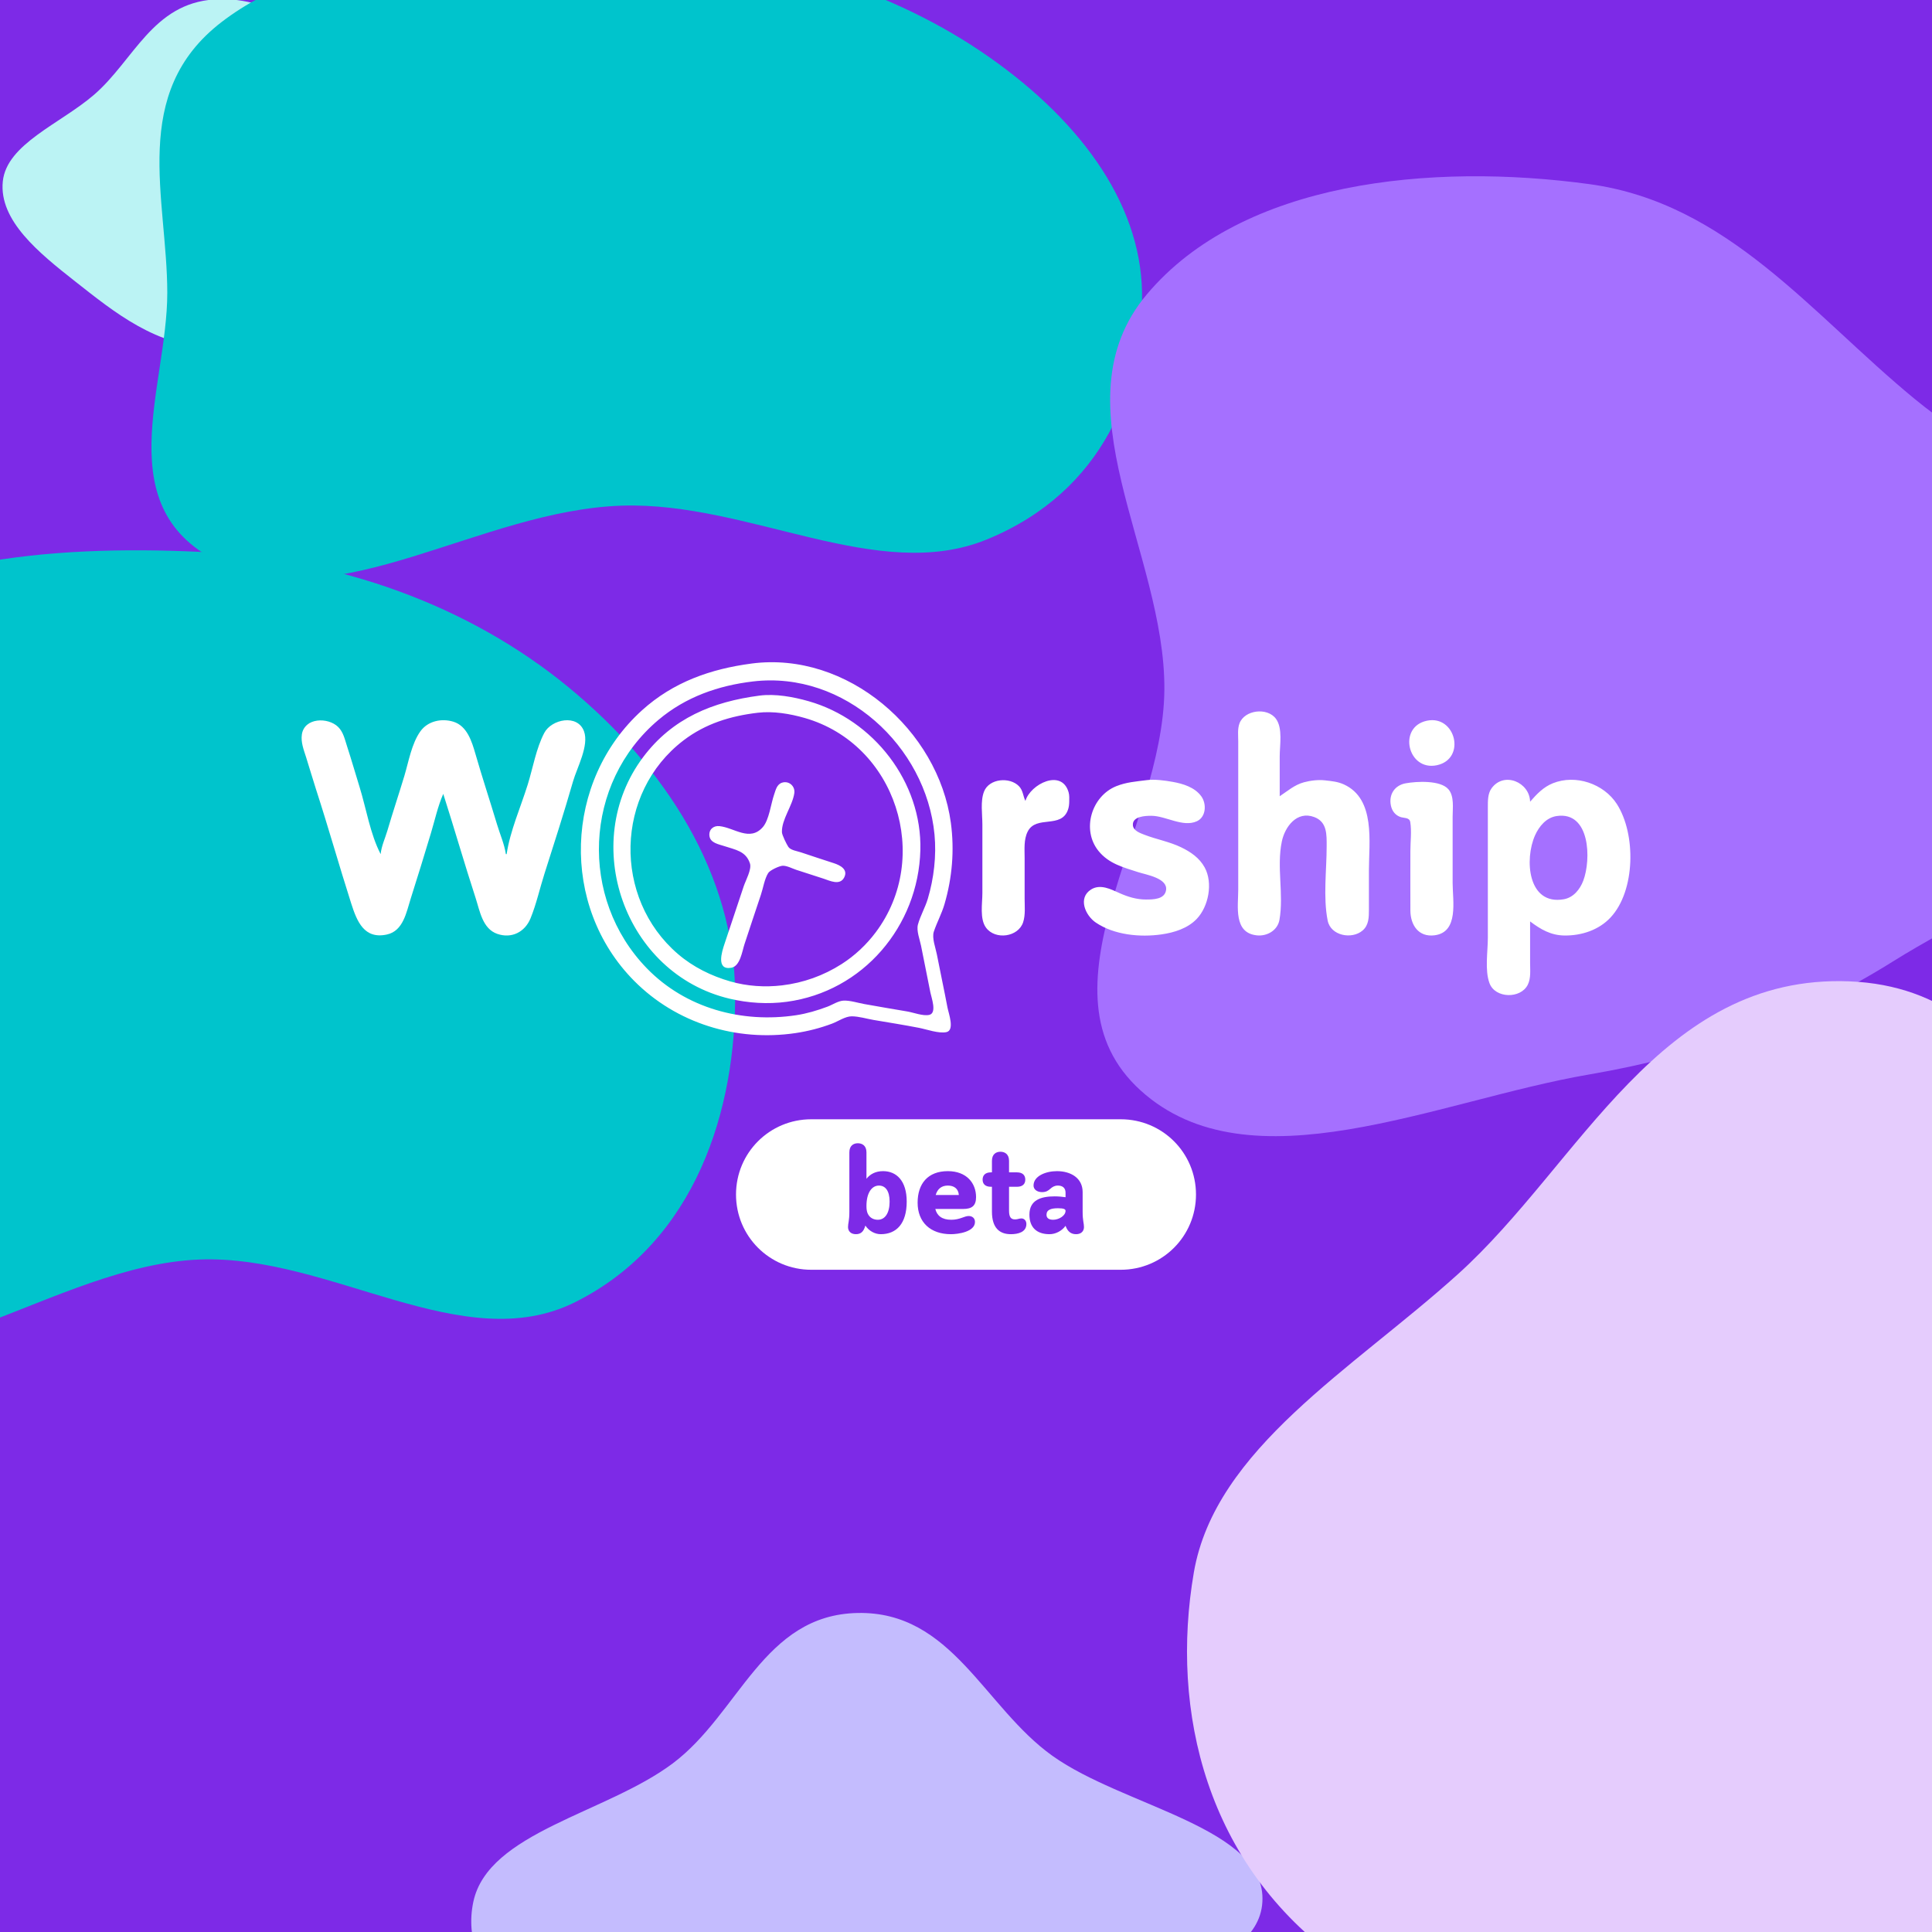 <?xml version="1.0" encoding="UTF-8" standalone="no"?>
<svg
   width="2000"
   height="2000"
   fill="none"
   viewBox="0 0 2000 2000"
   version="1.1"
   id="svg70"
   sodipodi:docname="opengraph2.svg"
   xml:space="preserve"
   inkscape:version="1.2 (dc2aedaf03, 2022-05-15)"
   xmlns:inkscape="http://www.inkscape.org/namespaces/inkscape"
   xmlns:sodipodi="http://sodipodi.sourceforge.net/DTD/sodipodi-0.dtd"
   xmlns="http://www.w3.org/2000/svg"
   xmlns:svg="http://www.w3.org/2000/svg"><sodipodi:namedview
     id="namedview72"
     pagecolor="#ffffff"
     bordercolor="#000000"
     borderopacity="0.25"
     inkscape:showpageshadow="2"
     inkscape:pageopacity="0.0"
     inkscape:pagecheckerboard="0"
     inkscape:deskcolor="#d1d1d1"
     showgrid="false"
     inkscape:zoom="0.32224576"
     inkscape:cx="124.12886"
     inkscape:cy="1050.4405"
     inkscape:window-width="1920"
     inkscape:window-height="1001"
     inkscape:window-x="-9"
     inkscape:window-y="-9"
     inkscape:window-maximized="1"
     inkscape:current-layer="g1527" /><rect
     style="fill:#7d2ae7;fill-opacity:1;stroke-width:61.362"
     id="rect529"
     width="2000"
     height="2000"
     x="0"
     y="0"
     inkscape:label="háttér" /><g
     filter="url(#b)"
     id="g8"
     inkscape:label="kék3"
     transform="translate(-162.379,250.151)"><path
       fill="#bbf3f4"
       fill-rule="evenodd"
       d="m 384.335,-250.731 c 64.653,-4.211 114.422,41.792 149.67,80.965 28.41,31.573 19.829,69.951 19.954,107.55 0.126,37.751 11.118,77.25 -19.236,108.064 -35.011,35.542 -89.804,65.073 -150.388,64.13 -59.889,-0.932 -103.597,-36.94 -144.014,-68.71 -37.969,-29.846 -79.063,-63.151 -75.049,-103.485 3.866,-38.843 59.536,-59.779 94.272,-89.671 41.25,-35.497 60.695,-94.668 124.791,-98.843 z"
       clip-rule="evenodd"
       id="path6" /></g><g
     filter="url(#a)"
     id="g4"
     inkscape:label="kék2"
     transform="matrix(2.468,0,0,2.33,156.361,807.333)"><path
       fill="#00c4cc"
       fill-rule="evenodd"
       d="m 20.348,-101.316 c 58.518,2.878 113.036,23.869 154.613,60.03 41.724,36.288 69.464,83.862 70.025,135.346 0.566,51.947 -16.278,111.049 -67.046,137.953 C 130.787,257 75.409,210.871 20.348,213.102 c -61.194,2.48 -122.516,62.817 -172.889,32.301 -49.722,-30.121 -23.598,-98.412 -23.62,-151.343 -0.022,-52.965 -16.49,-111.704 23.492,-151.456 41.252,-41.013 110.691,-46.984 173.017,-43.92 z"
       clip-rule="evenodd"
       id="path2" /></g><g
     filter="url(#f)"
     id="g24"
     inkscape:label="kék1"
     transform="matrix(2.396,0,0,1.851,-681.817,432.555)"><path
       fill="#00c4cc"
       fill-rule="evenodd"
       d="m 553.348,-265.316 c 58.518,2.878 113.036,23.869 154.613,60.03 41.724,36.288 69.464,83.862 70.025,135.346 C 778.552,-17.993 761.708,41.109 710.94,68.012 663.787,93 608.409,46.872 553.348,49.102 c -61.194,2.48 -122.516,62.817 -172.889,32.301 -49.722,-30.12 -23.598,-98.412 -23.62,-151.343 -0.022,-52.965 -16.49,-111.704 23.492,-151.456 41.252,-41.013 110.691,-46.984 173.017,-43.92 z"
       clip-rule="evenodd"
       id="path22" /></g><g
     filter="url(#c)"
     id="g12"
     transform="matrix(3.174,0,0,2.745,-1603.191,-402.219)"
     inkscape:label="lila3"><path
       fill="#a570ff"
       fill-rule="evenodd"
       d="m 1023.38,215.95 c 45.21,7.108 72.51,49.006 106.16,81 36.24,34.444 96.11,58.854 94.43,109.696 -1.69,50.759 -61.18,73.312 -101.45,102.438 -30.48,22.052 -62.59,35.403 -99.14,42.655 -49.81,9.884 -110.636,43.352 -146.259,6.04 -35.644,-37.334 7.389,-98.69 7.737,-151.133 C 885.202,354.95 849.08,298.92 879.115,257.574 910.274,214.68 972.07,207.882 1023.38,215.95 Z"
       clip-rule="evenodd"
       id="path10" /></g><g
     filter="url(#e)"
     id="g20"
     inkscape:label="lila2"
     transform="matrix(1.739,0,0,1.546,-1059.86,1420.812)"><path
       fill="#c4bcfe"
       fill-rule="evenodd"
       d="m 1120.01,161.018 c 56.18,-1.246 75.24,62.966 115.94,95.65 42.79,34.358 127.55,48.015 124.99,97.802 -2.57,50.095 -91.66,55.024 -134.62,89.677 -40.92,33.005 -50.54,96.402 -106.31,104.656 -58.3,8.631 -109.85,-31.054 -151.559,-66.485 -41.535,-35.28 -86.478,-78.742 -77.229,-127.848 8.804,-46.737 79.165,-59.288 118.788,-92.791 39.72,-33.585 53.78,-99.414 110,-100.661 z"
       clip-rule="evenodd"
       id="path18" /></g><g
     filter="url(#d)"
     id="g16"
     transform="matrix(2.588,0,0,1.971,-1284.157,609.639)"
     inkscape:label="lila1"><path
       fill="#e5ccfd"
       fill-rule="evenodd"
       d="m 1235.98,206.118 c 76.28,4.036 85.5,116.949 140.89,169.562 58.62,55.677 163.78,63.152 185.95,140.896 25.07,87.903 -0.57,198.245 -73.51,253.337 -70.07,52.927 -166.03,2.991 -253.33,-6.467 -71.77,-7.775 -151.26,6.419 -203.81,-43.059 -53.5,-50.36 -67.972,-130.962 -58.438,-203.811 8.495,-64.909 63.368,-106.629 105.608,-156.638 49.09,-58.116 80.67,-157.839 156.64,-153.82 z"
       clip-rule="evenodd"
       id="path14" /></g><defs
     id="defs68"><filter
       id="a"
       width="1088"
       height="1016"
       x="-513"
       y="-432"
       color-interpolation-filters="sRGB"
       filterUnits="userSpaceOnUse"><feFlood
         flood-opacity="0"
         result="BackgroundImageFix"
         id="feFlood26" /><feBlend
         in="SourceGraphic"
         in2="BackgroundImageFix"
         result="shape"
         id="feBlend28"
         mode="normal" /><feGaussianBlur
         result="effect1_foregroundBlur_3_84"
         stdDeviation="165"
         id="feGaussianBlur30" /></filter><filter
       id="b"
       width="1191"
       height="1161"
       x="-235"
       y="-651"
       color-interpolation-filters="sRGB"
       filterUnits="userSpaceOnUse"><feFlood
         flood-opacity="0"
         result="BackgroundImageFix"
         id="feFlood33" /><feBlend
         in="SourceGraphic"
         in2="BackgroundImageFix"
         result="shape"
         id="feBlend35"
         mode="normal" /><feGaussianBlur
         result="effect1_foregroundBlur_3_84"
         stdDeviation="200"
         id="feGaussianBlur37" /></filter><filter
       id="c"
       width="1161"
       height="1162"
       x="463"
       y="-187"
       color-interpolation-filters="sRGB"
       filterUnits="userSpaceOnUse"><feFlood
         flood-opacity="0"
         result="BackgroundImageFix"
         id="feFlood40" /><feBlend
         in="SourceGraphic"
         in2="BackgroundImageFix"
         result="shape"
         id="feBlend42"
         mode="normal" /><feGaussianBlur
         result="effect1_foregroundBlur_3_84"
         stdDeviation="200"
         id="feGaussianBlur44" /></filter><filter
       id="d"
       width="1401.17"
       height="1387.86"
       x="571"
       y="-194"
       color-interpolation-filters="sRGB"
       filterUnits="userSpaceOnUse"><feFlood
         flood-opacity="0"
         result="BackgroundImageFix"
         id="feFlood47" /><feBlend
         in="SourceGraphic"
         in2="BackgroundImageFix"
         result="shape"
         id="feBlend49"
         mode="normal" /><feGaussianBlur
         result="effect1_foregroundBlur_3_84"
         stdDeviation="200"
         id="feGaussianBlur51" /></filter><filter
       id="e"
       width="1271"
       height="1189"
       x="490"
       y="-239"
       color-interpolation-filters="sRGB"
       filterUnits="userSpaceOnUse"><feFlood
         flood-opacity="0"
         result="BackgroundImageFix"
         id="feFlood54" /><feBlend
         in="SourceGraphic"
         in2="BackgroundImageFix"
         result="shape"
         id="feBlend56"
         mode="normal" /><feGaussianBlur
         result="effect1_foregroundBlur_3_84"
         stdDeviation="200"
         id="feGaussianBlur58" /></filter><filter
       id="f"
       width="1088"
       height="1016"
       x="20"
       y="-596"
       color-interpolation-filters="sRGB"
       filterUnits="userSpaceOnUse"><feFlood
         flood-opacity="0"
         result="BackgroundImageFix"
         id="feFlood61" /><feBlend
         in="SourceGraphic"
         in2="BackgroundImageFix"
         result="shape"
         id="feBlend63"
         mode="normal" /><feGaussianBlur
         result="effect1_foregroundBlur_3_84"
         stdDeviation="165"
         id="feGaussianBlur65" /></filter></defs><g
     id="g1527"
     transform="translate(0,-121.408)"><path
       style="fill:#ffffff;stroke:none;stroke-width:0.81"
       d="m 778.003,808.316 c -42.395,5.57 -81.099,19.179 -113.4,48.394 -80.731,73.016 -85.094,202.573 -8.097,280.122 43.738,44.048 106.017,63.01 166.857,54.051 12.995,-1.92 25.778,-5.208 38.07,-9.85 6.113,-2.3 13.645,-7.541 20.25,-7.533 7.443,0.016 15.356,2.527 22.68,3.767 15.658,2.641 31.39,5.144 46.98,8.165 7.91,1.531 20.415,6.107 28.338,4.439 8.955,-1.895 2.226,-19.691 1.137,-25.499 -3.449,-18.403 -7.458,-36.701 -11.005,-55.08 -1.283,-6.65 -5.308,-16.921 -3.105,-23.49 3.224,-9.615 8.146,-18.525 11.021,-28.35 8.022,-27.419 10.404,-55.939 6.597,-84.24 -12.941,-96.05 -107.165,-177.921 -206.323,-164.897 m 1.62,18.518 c 94.412,-11.14 179.058,66.912 187.782,158.528 2.09,21.943 -0.649,45.352 -6.926,66.42 -2.715,9.113 -7.779,17.65 -10.237,26.73 -1.724,6.367 1.938,15.528 3.207,21.87 l 9.72,48.6 c 1.074,5.378 7.042,21.295 -1.311,23.069 -6.44,1.361 -16.198,-2.47 -22.665,-3.564 -14.859,-2.511 -29.721,-5.022 -44.55,-7.695 -6.665,-1.207 -14.287,-3.718 -21.06,-3.556 -5.763,0.146 -11.696,4.301 -17.01,6.286 -10.46,3.912 -21.335,7.168 -32.4,8.845 -56.095,8.456 -114.279,-7.088 -154.572,-48.568 -70.29,-72.365 -65.539,-191.743 12.012,-257.152 28.153,-23.745 61.927,-35.557 98.01,-39.814 m 6.48,14.692 c -48.246,6.334 -89.989,23.27 -120.305,63.647 -66.75,88.906 -19.635,224.265 89.525,250.104 19.186,4.536 39.56,5.832 59.13,3.2 79.007,-10.643 136.202,-78.311 138.3,-156.913 1.883,-70.583 -48.581,-135.111 -115.62,-154.241 -15.814,-4.513 -34.569,-7.957 -51.03,-5.796 m 538.65,104.147 v -41.31 c 0,-11.518 3.321,-29.032 -3.888,-38.848 -8.886,-12.096 -32.53,-9.34 -37.778,4.828 -2.138,5.772 -1.264,12.585 -1.264,18.63 v 34.83 118.26 c 0,17.707 -5.135,45.222 19.44,47.652 10.481,1.037 21.319,-5.192 23.223,-16.062 4.633,-26.406 -3.054,-54.432 2.43,-81 3.191,-15.475 15.625,-32.074 33.477,-25.467 13.608,5.038 12.96,18.299 12.96,30.327 0,24.624 -3.775,52.78 1.061,76.95 3.127,15.584 24.924,19.78 36.126,10.214 6.504,-5.557 6.553,-13.738 6.553,-21.554 v -40.5 c 0,-29.452 7.088,-74.122 -25.92,-89.18 -6.35,-2.898 -12.644,-3.429 -19.44,-4.201 -6.99,-0.794 -15.058,0.134 -21.87,1.98 -9.833,2.662 -16.832,8.983 -25.11,14.451 M 784.483,859.234 c 15.91,-1.878 33.325,1.055 48.6,5.438 94.487,27.114 131.9,144.099 73.406,221.94 -9.65,12.838 -21.769,24.219 -35.336,32.854 -18.707,11.915 -39.546,19.383 -61.56,21.991 -17.742,2.114 -36.243,0.891 -53.46,-4.05 -19.809,-5.686 -38.546,-14.88 -54.27,-28.358 -67.603,-57.964 -65.326,-166.967 5.67,-221.167 22.836,-17.434 48.836,-25.331 76.95,-28.648 m -325.62,84.008 c 11.452,35.814 21.825,71.977 33.477,107.73 4.372,13.414 7.109,31.849 22.413,37.171 14.831,5.16 28.633,-1.847 34.462,-16.111 6.059,-14.823 9.545,-30.926 14.416,-46.17 10.137,-31.728 20.361,-63.575 29.577,-95.58 4.09,-14.207 16.765,-37.08 11.346,-51.84 -6.681,-18.194 -33.664,-12.482 -41.093,1.62 -8.429,16 -11.785,36.223 -17.14,53.46 -7.22,23.235 -18.297,48.033 -21.85,72.09 h -0.81 c -1.526,-10.328 -6.133,-20.768 -9.137,-30.78 -7.301,-24.336 -15.309,-48.484 -22.339,-72.9 -3.68,-12.779 -8.609,-29.014 -22.794,-33.393 -12.224,-3.774 -26.514,-0.8 -34.191,9.903 -9.119,12.711 -12.16,31.389 -16.612,46.17 -5.706,18.944 -12.02,37.711 -17.58,56.7 -2.308,7.881 -6.231,16.103 -6.947,24.3 -10.816,-20.606 -14.976,-47.406 -21.89,-69.66 -4.356,-14.02 -8.38,-28.166 -12.94,-42.12 -2.257,-6.905 -3.784,-14.578 -9.174,-19.874 -10.491,-10.308 -34.959,-9.752 -37.562,7.724 -1.202,8.069 1.926,15.937 4.338,23.49 3.523,11.037 6.687,22.19 10.266,33.21 12.739,39.229 23.908,78.967 36.461,118.26 5.985,18.727 13.481,37.317 36.981,32.165 16.963,-3.718 20.124,-23.069 24.579,-37.025 7.215,-22.607 14.164,-45.319 21.008,-68.04 4.011,-13.316 7.105,-27.789 12.733,-40.5 M 1477.033,867.522 c -30.505,6.508 -19.691,52.573 10.53,46.018 30.497,-6.614 19.335,-52.389 -10.53,-46.018 m -415.53,83.01 c -2.479,-5.122 -2.446,-10.891 -6.65,-15.24 -9.534,-9.847 -30.869,-8.039 -36.183,5.52 -3.92,9.998 -1.717,23.445 -1.717,34.02 v 71.28 c 0,10.611 -2.916,26.511 3.767,35.608 9.582,13.041 33.437,9.785 38.434,-5.638 2.487,-7.679 1.539,-16.346 1.539,-24.3 v -42.12 c 0,-9.04 -1.045,-19.213 3.24,-27.54 8.861,-17.23 34.854,-2.365 41.699,-22.68 0.891,-2.655 1.191,-5.313 1.231,-8.1 0.032,-3.213 0.251,-6.598 -0.64,-9.72 -7.071,-24.869 -39.593,-8.503 -44.72,8.91 m 125.55,-21.527 c -10.951,1.42 -21.181,2.093 -31.59,6.304 -25.474,10.305 -36.15,45.002 -18.249,67.062 10.732,13.227 25.547,16.84 40.929,21.87 8.238,2.689 30.837,6.188 28.966,18.63 -1.466,9.68 -13.527,9.72 -20.866,9.72 -9.655,0 -18.776,-2.786 -27.54,-6.731 -8.926,-4.01 -19.699,-9.582 -29.16,-3.686 -14.062,8.772 -5.97,26.981 4.86,34.295 19.051,12.871 45.749,15.422 68.04,12.223 13.049,-1.871 26.908,-6.164 36.312,-15.925 12.385,-12.855 17.115,-37.333 8.319,-53.387 -5.427,-9.898 -14.483,-16.07 -24.381,-20.849 -12.118,-5.848 -25.572,-8.173 -38.07,-13.017 -4.479,-1.733 -11.47,-4.147 -11.875,-9.874 -0.656,-9.236 13.033,-9.748 19.165,-9.719 14.904,0.07 32.57,12.168 46.98,5.693 9.647,-4.333 10.392,-18.014 4.682,-25.872 -6.828,-9.385 -18.913,-13.038 -29.792,-14.964 -8.213,-1.455 -18.46,-2.846 -26.73,-1.775 m 396.9,146.267 c 10.927,8.23 21.506,14.434 35.64,14.58 17.561,0.178 35.438,-5.581 47.652,-18.662 25.839,-27.67 26.43,-86.411 6.545,-117.418 -13.527,-21.086 -42.76,-31.029 -66.347,-21.503 -9.85,3.979 -16.645,11.24 -23.49,19.073 -0.421,-20.147 -27.127,-31.676 -39.974,-13.758 -3.912,5.453 -3.767,13.024 -3.767,19.428 v 35.64 99.63 c 0,14.272 -3.305,33.445 1.725,46.98 5.897,15.835 32.214,16.297 39.585,1.62 3.434,-6.828 2.43,-15.293 2.43,-22.68 v -42.93 M 809.605,931.622 c -5.501,1.761 -6.615,7.647 -8.285,12.431 -3.294,9.434 -5.1,26.186 -11.735,33.681 -13.451,15.195 -29.393,0.53 -44.791,-1.128 -6.454,-0.695 -11.321,3.749 -10.353,10.378 1.035,7.088 9.564,8.375 15.213,10.263 11.602,3.864 22.557,5.127 26.717,18.087 1.939,6.043 -4.515,17.634 -6.467,23.49 l -19.98,59.94 c -2.538,7.614 -8.912,27.184 7.02,24.486 9.335,-1.588 11.28,-17.018 13.77,-24.486 5.668,-17.002 11.197,-34.06 16.949,-51.03 2.374,-7.006 3.677,-16.289 7.577,-22.567 1.825,-2.932 11.751,-7.517 15.164,-7.549 4.367,-0.041 9.659,2.827 13.77,4.196 9.425,3.143 18.925,6.035 28.35,9.177 6.64,2.219 16.854,7.314 21.313,-1.11 4.465,-8.448 -4.153,-12.83 -10.783,-14.953 -11.368,-3.653 -22.692,-7.428 -34.02,-11.202 -3.699,-1.239 -10.673,-2.179 -12.949,-5.63 -1.776,-2.689 -6.525,-12.199 -6.624,-15.163 -0.443,-13.237 10.972,-27.334 12.818,-40.5 1.012,-7.22 -5.621,-13.069 -12.672,-10.811 m 645.558,0.657 c -11.51,2.075 -17.715,11.735 -15.293,23.114 1.15,5.427 4.333,9.731 9.623,11.697 3.758,1.398 9.59,0.285 10.409,5.328 1.547,9.486 0.121,20.34 0.121,29.955 0,20.517 -0.097,41.043 0,61.56 0.073,14.977 8.367,27.864 25.11,25.685 25.24,-3.28 18.63,-35.859 18.63,-54.035 v -68.85 c 0,-8.797 1.855,-21.024 -4.366,-28.265 -8.262,-9.607 -32.87,-8.238 -44.234,-6.189 m 156.33,33.888 c 34.709,-5.127 35.834,45.003 27.483,66.986 -3.418,9.015 -10.222,17.439 -20.193,19.173 -37.284,6.496 -40.808,-41.375 -29.719,-66.153 4.204,-9.394 11.648,-18.415 22.429,-20.006 z"
       id="path300"
       inkscape:export-filename="Worship group.png"
       inkscape:export-xdpi="96"
       inkscape:export-ydpi="96"
       inkscape:label="dicsi-logo" /><path
       id="rect1206"
       style="fill:#ffffff;fill-opacity:1;stroke-width:34.073"
       d="m 839.815,1280.074 c -43.155,-10e-5 -77.898,34.741 -77.898,77.896 0,43.156 34.743,77.898 77.898,77.898 h 320.369 c 43.155,0 77.898,-34.743 77.898,-77.898 0,-43.155 -34.743,-77.896 -77.898,-77.896 z m 48.225,24.828 c 4.393,0 8.912,2.385 8.912,9.414 v 27.363 c 3.64,-4.644 9.288,-7.908 17.195,-7.908 13.932,0 24.475,10.041 24.475,31.504 0,22.718 -10.542,33.764 -26.859,33.764 -5.899,0 -12.05,-3.136 -15.941,-8.91 -1.632,5.648 -4.141,8.91 -9.789,8.91 -5.397,0 -8.16,-3.262 -8.16,-7.404 0,-4.016 1.381,-6.401 1.381,-15.69 v -61.629 c 0,-7.029 4.394,-9.414 8.787,-9.414 z m 147.607,8.787 c 4.393,0 8.91,2.385 8.91,9.414 v 11.924 h 8.158 c 6.15,0 8.662,3.264 8.662,7.531 0,4.268 -2.512,7.404 -8.662,7.404 h -8.158 v 24.727 c -10e-5,6.903 2.135,9.037 6.277,9.037 2.761,0 4.015,-1.004 6.525,-1.004 2.761,0 5.146,2.134 5.146,5.773 0,8.535 -8.787,10.543 -16.066,10.543 -11.673,0 -19.58,-6.401 -19.58,-23.346 v -25.73 h -1.004 c -6.15,0 -8.66,-3.137 -8.66,-7.404 0,-4.268 2.51,-7.531 8.66,-7.531 h 1.004 v -11.924 c 0,-7.029 4.394,-9.414 8.787,-9.414 z m -54.475,20.082 c 19.58,0 29.244,12.553 29.244,26.861 0,9.037 -4.393,12.299 -13.43,12.299 h -28.742 c 1.757,7.029 6.904,11.172 16.568,11.172 8.786,0 13.554,-3.891 17.947,-3.891 3.765,0 6.527,2.259 6.527,6.15 0,10.292 -17.572,12.676 -24.852,12.676 -21.338,0 -34.518,-12.425 -34.518,-32.633 0,-19.581 10.544,-32.635 31.254,-32.635 z m 112.965,0 c 14.058,0 26.609,6.904 26.609,21.715 v 20.459 c 0,9.288 1.381,11.673 1.381,15.69 0,4.142 -2.763,7.404 -8.16,7.404 -5.648,0 -8.912,-3.138 -10.92,-8.66 -3.891,5.397 -10.416,8.66 -16.566,8.66 -13.43,0 -20.836,-7.153 -20.836,-20.207 0,-15.188 11.924,-18.953 26.108,-18.953 3.891,0 7.78,0.377 11.295,0.879 v -4.644 c 0,-5.146 -3.264,-7.406 -8.033,-7.406 -3.263,0 -5.522,1.381 -7.656,3.264 -2.134,1.883 -4.267,3.516 -8.66,3.516 -5.272,0 -8.785,-2.888 -8.785,-6.779 0,-10.041 12.928,-14.936 24.225,-14.936 z m -184.258,14.936 c -7.28,0 -12.928,7.281 -12.928,21.213 0,3.138 0.375,5.648 1.254,7.656 2.259,5.021 6.777,6.527 10.543,6.527 7.405,0 12.176,-6.904 12.176,-18.828 0,-11.296 -4.518,-16.568 -11.045,-16.568 z m 71.293,0 c -6.652,0 -10.796,3.641 -12.553,9.791 h 23.975 c -0.502,-6.778 -5.146,-9.791 -11.422,-9.791 z m 114.094,23.473 c -7.154,0 -11.924,1.506 -11.924,6.777 0,3.514 2.635,5.146 6.902,5.146 5.648,0 12.803,-4.017 12.803,-9.289 0,-1.632 -1.756,-2.635 -7.781,-2.635 z"
       inkscape:label="beta" /></g></svg>
